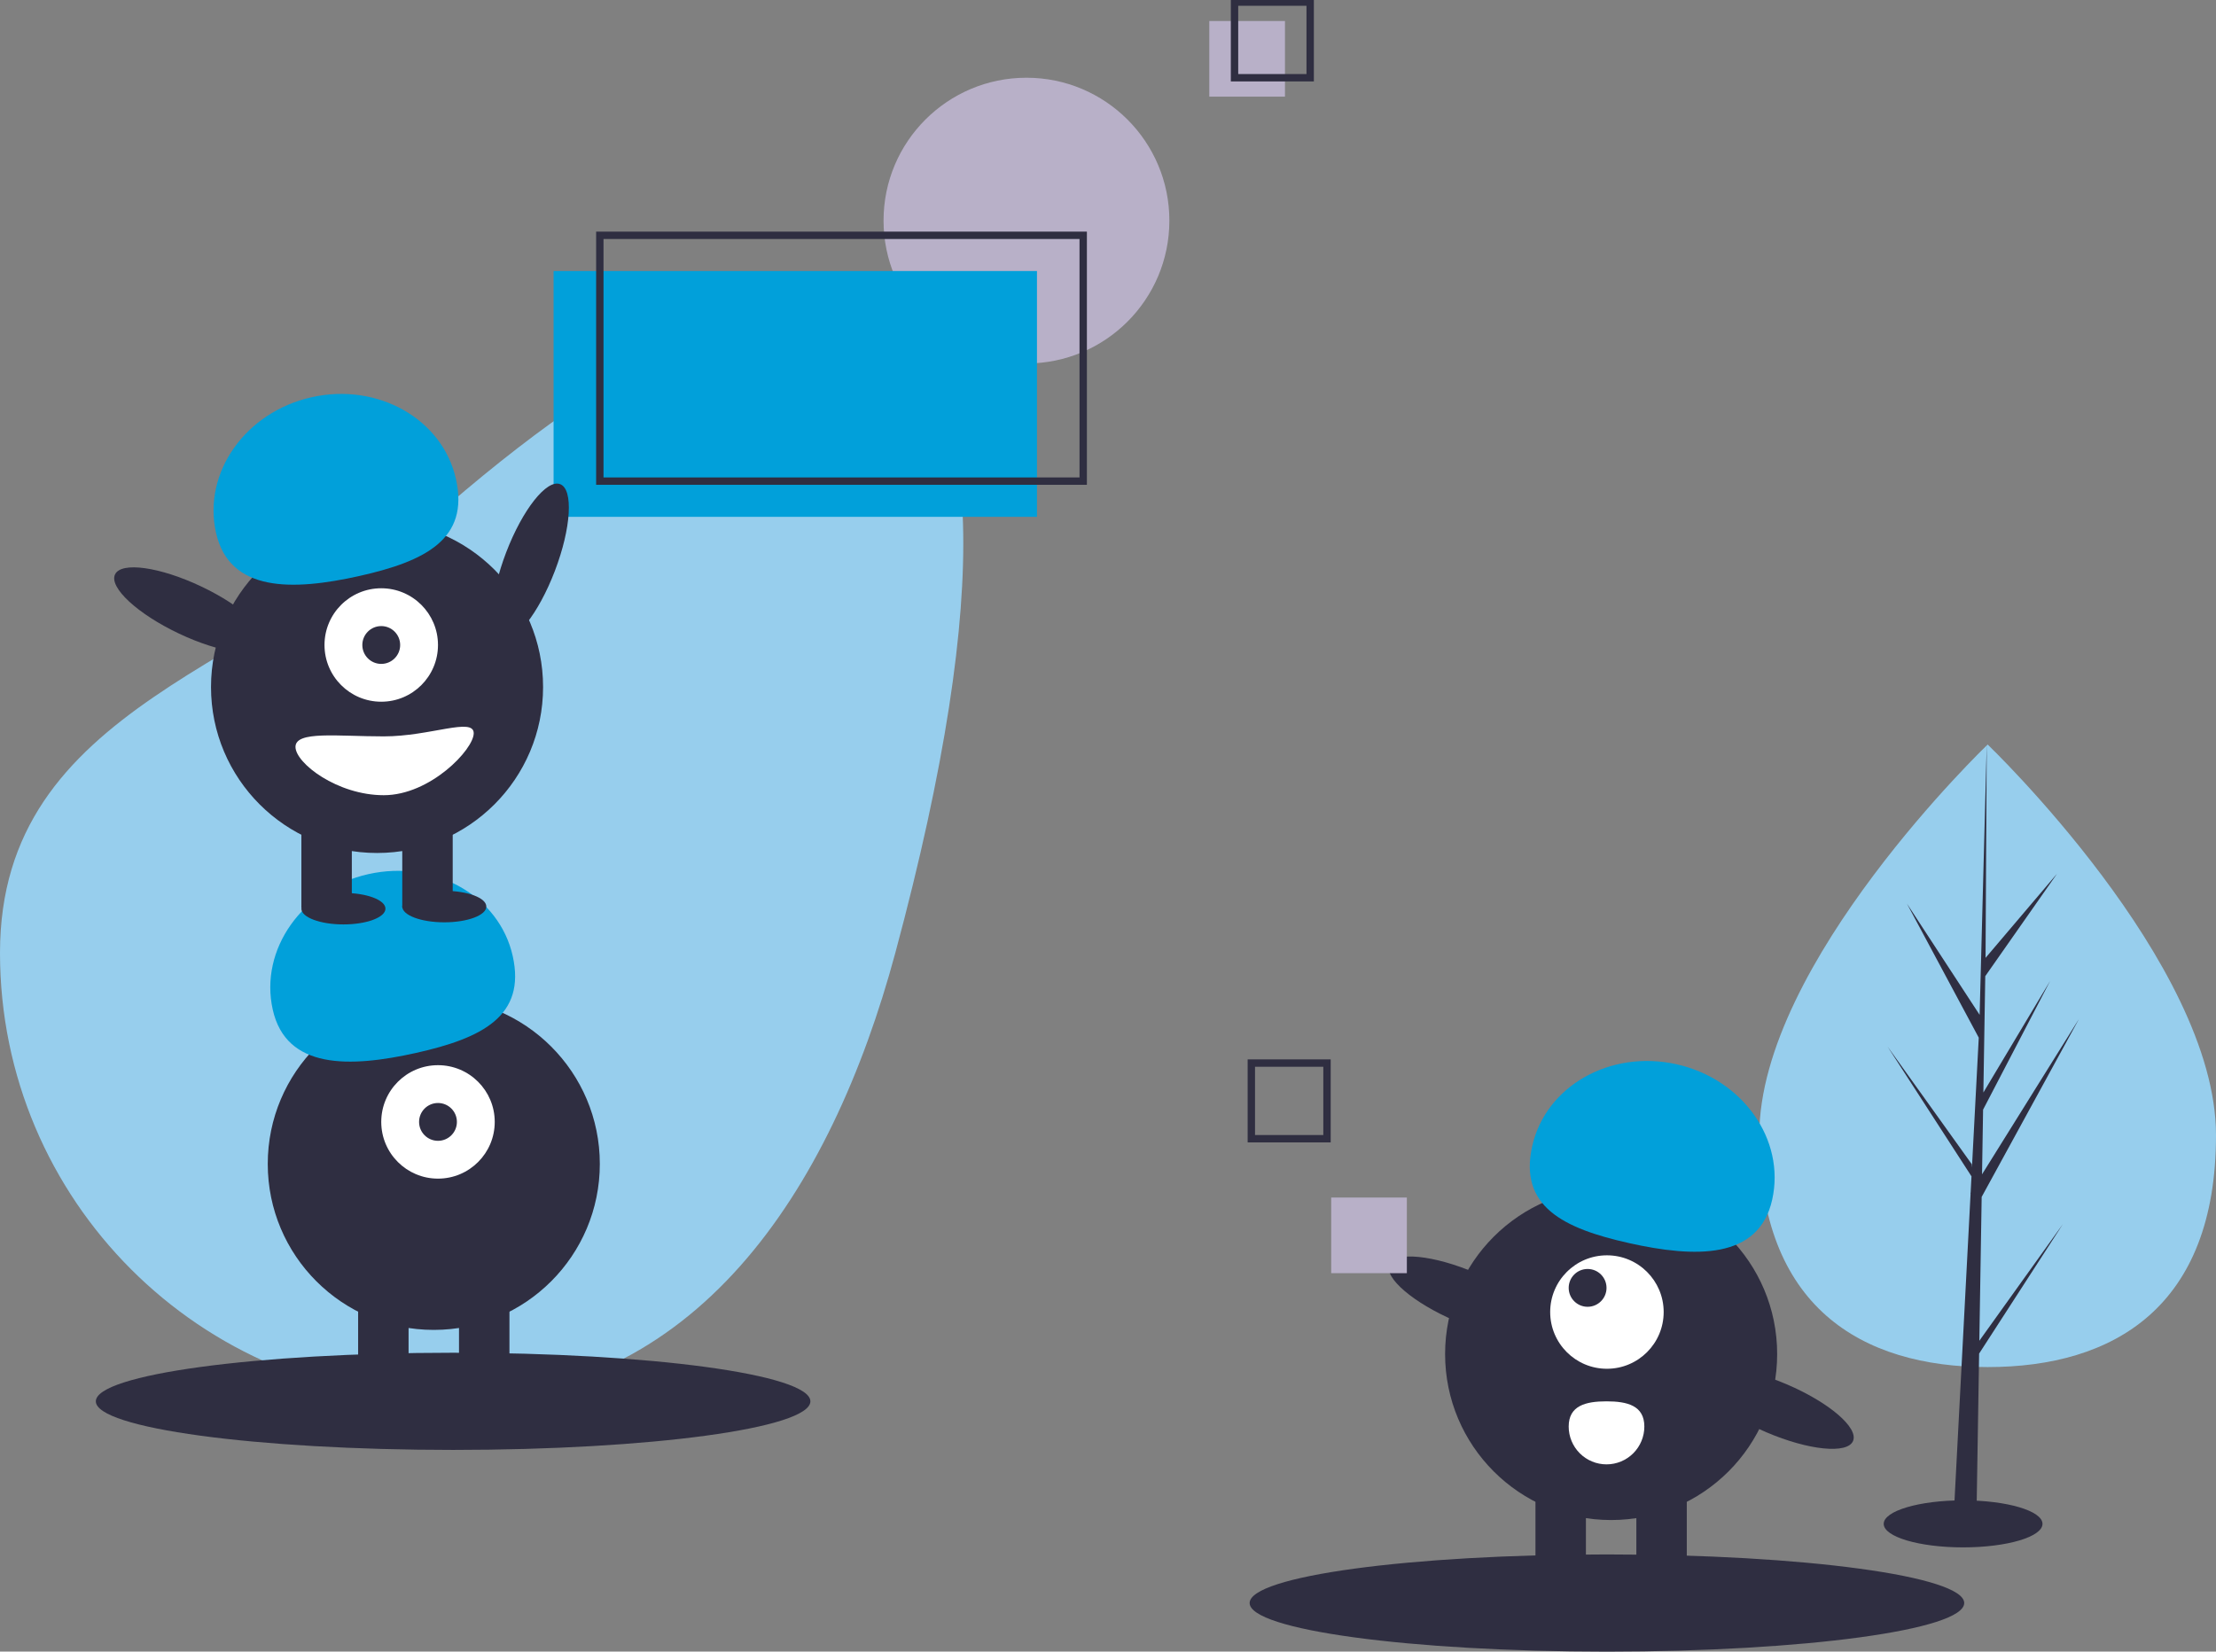 <svg width="601" height="448" viewBox="0 0 601 448" fill="none" xmlns="http://www.w3.org/2000/svg">
    <rect x="0" y="0" width="601" height="448" fill="#808080" stroke="none"/>
    <g clip-path="url(#clip0)">
        <path d="M242.816 258.478C225.378 323.21 188.46 379.863 121.408 379.863C54.356 379.863 0 325.517 0 258.478C0 191.439 70.673 180.924 121.408 137.093C224.436 48.085 296.972 57.454 242.816 258.478Z" fill="#97CEED"/>
        <path d="M278.385 98.59C299.791 98.59 317.144 81.24 317.144 59.838C317.144 38.436 299.791 21.086 278.385 21.086C256.979 21.086 239.626 38.436 239.626 59.838C239.626 81.24 256.979 98.59 278.385 98.59Z" fill="#B8B0C8"/>
        <path d="M348.494 5.699H327.974V26.215H348.494V5.699Z" fill="#B8B0C8"/>
        <path d="M122.889 393.291C176.404 393.291 219.787 387.39 219.787 380.111C219.787 372.832 176.404 366.932 122.889 366.932C69.373 366.932 25.99 372.832 25.99 380.111C25.99 387.39 69.373 393.291 122.889 393.291Z" fill="#2F2E41"/>
        <path d="M281.235 73.515H150.137V140.191H281.235V73.515Z" fill="#01A0DA"/>
        <path d="M117.647 360.736C142.516 360.736 162.677 340.579 162.677 315.715C162.677 290.851 142.516 270.694 117.647 270.694C92.778 270.694 72.618 290.851 72.618 315.715C72.618 340.579 92.778 360.736 117.647 360.736Z" fill="#2F2E41"/>
        <path d="M110.808 351.048H97.128V375.553H110.808V351.048Z" fill="#2F2E41"/>
        <path d="M138.167 351.048H124.487V375.553H138.167V351.048Z" fill="#2F2E41"/>
        <path d="M108.528 380.111C114.824 380.111 119.927 378.198 119.927 375.837C119.927 373.477 114.824 371.563 108.528 371.563C102.232 371.563 97.128 373.477 97.128 375.837C97.128 378.198 102.232 380.111 108.528 380.111Z" fill="#2F2E41"/>
        <path d="M135.887 379.542C142.183 379.542 147.287 377.628 147.287 375.268C147.287 372.907 142.183 370.993 135.887 370.993C129.591 370.993 124.487 372.907 124.487 375.268C124.487 377.628 129.591 379.542 135.887 379.542Z" fill="#2F2E41"/>
        <path d="M118.787 319.704C127.287 319.704 134.177 312.815 134.177 304.317C134.177 295.819 127.287 288.93 118.787 288.93C110.288 288.93 103.398 295.819 103.398 304.317C103.398 312.815 110.288 319.704 118.787 319.704Z" fill="white"/>
        <path d="M118.787 309.446C121.621 309.446 123.917 307.15 123.917 304.317C123.917 301.485 121.621 299.188 118.787 299.188C115.954 299.188 113.658 301.485 113.658 304.317C113.658 307.15 115.954 309.446 118.787 309.446Z" fill="#2F2E41"/>
        <path d="M73.968 273.847C70.332 257.567 81.954 241.116 99.927 237.104C117.9 233.091 135.418 243.036 139.054 259.316C142.69 275.597 130.778 281.601 112.805 285.613C94.832 289.626 77.603 290.127 73.968 273.847Z" fill="#01A0DA"/>
        <path d="M102.258 231.372C127.127 231.372 147.287 211.216 147.287 186.352C147.287 161.487 127.127 141.331 102.258 141.331C77.389 141.331 57.228 161.487 57.228 186.352C57.228 211.216 77.389 231.372 102.258 231.372Z" fill="#2F2E41"/>
        <path d="M95.418 221.684H81.738V246.189H95.418V221.684Z" fill="#2F2E41"/>
        <path d="M122.777 221.684H109.098V246.189H122.777V221.684Z" fill="#2F2E41"/>
        <path d="M93.138 250.748C99.434 250.748 104.538 248.835 104.538 246.474C104.538 244.114 99.434 242.2 93.138 242.2C86.842 242.2 81.738 244.114 81.738 246.474C81.738 248.835 86.842 250.748 93.138 250.748Z" fill="#2F2E41"/>
        <path d="M120.497 250.178C126.793 250.178 131.897 248.265 131.897 245.904C131.897 243.544 126.793 241.63 120.497 241.63C114.201 241.63 109.098 243.544 109.098 245.904C109.098 248.265 114.201 250.178 120.497 250.178Z" fill="#2F2E41"/>
        <path d="M103.398 190.341C111.897 190.341 118.787 183.452 118.787 174.954C118.787 166.456 111.897 159.567 103.398 159.567C94.898 159.567 88.008 166.456 88.008 174.954C88.008 183.452 94.898 190.341 103.398 190.341Z" fill="white"/>
        <path d="M103.398 180.083C106.231 180.083 108.528 177.787 108.528 174.954C108.528 172.121 106.231 169.825 103.398 169.825C100.565 169.825 98.268 172.121 98.268 174.954C98.268 177.787 100.565 180.083 103.398 180.083Z" fill="#2F2E41"/>
        <path d="M58.578 144.484C54.942 128.203 66.564 111.753 84.537 107.741C102.511 103.728 120.028 113.673 123.664 129.953C127.3 146.233 115.388 152.238 97.415 156.25C79.442 160.263 62.214 160.764 58.578 144.484Z" fill="#01A0DA"/>
        <path d="M150.48 154.877C154.92 143.265 155.563 132.721 151.917 131.328C148.27 129.934 141.716 138.219 137.276 149.831C132.837 161.444 132.194 171.988 135.84 173.381C139.486 174.775 146.041 166.49 150.48 154.877Z" fill="#2F2E41"/>
        <path d="M71.882 175.108C73.555 171.582 65.803 164.404 54.569 159.077C43.334 153.749 32.87 152.289 31.197 155.815C29.524 159.342 37.276 166.519 48.511 171.847C59.746 177.174 70.21 178.634 71.882 175.108Z" fill="#2F2E41"/>
        <path d="M80.139 202.593C80.139 206.999 91.487 215.7 104.079 215.7C116.671 215.7 128.477 203.295 128.477 198.889C128.477 194.482 116.671 199.744 104.079 199.744C91.487 199.744 80.139 198.187 80.139 202.593Z" fill="white"/>
        <path d="M293.775 63.827H162.677V130.503H293.775V63.827Z" stroke="#2F2E41" stroke-width="2" stroke-miterlimit="10"/>
        <path d="M355.334 0.57H334.814V21.086H355.334V0.57Z" stroke="#2F2E41" stroke-width="2" stroke-miterlimit="10"/>
        <path d="M601 307.906C601 354.538 573.273 370.82 539.069 370.82C504.866 370.82 477.139 354.538 477.139 307.906C477.139 261.274 539.069 201.95 539.069 201.95C539.069 201.95 601 261.274 601 307.906Z" fill="#97CEED"/>
        <path d="M536.813 363.687L537.448 324.66L563.844 276.378L537.547 318.538L537.832 300.99L556.024 266.058L537.908 296.346V296.346L538.421 264.785L557.901 236.975L538.501 259.822L538.821 201.95L536.808 278.562L536.973 275.401L517.167 245.091L536.656 281.468L534.81 316.717L534.756 315.781L511.922 283.884L534.686 319.086L534.455 323.494L534.414 323.56L534.433 323.922L529.751 413.35H536.007L536.757 367.159L559.465 332.043L536.813 363.687Z" fill="#2F2E41"/>
        <path d="M532.411 419.727C544.304 419.727 553.945 416.871 553.945 413.348C553.945 409.825 544.304 406.969 532.411 406.969C520.519 406.969 510.878 409.825 510.878 413.348C510.878 416.871 520.519 419.727 532.411 419.727Z" fill="#2F2E41"/>
        <path d="M435.814 448C489.33 448 532.713 442.099 532.713 434.82C532.713 427.541 489.33 421.64 435.814 421.64C382.298 421.64 338.915 427.541 338.915 434.82C338.915 442.099 382.298 448 435.814 448Z" fill="#2F2E41"/>
        <path d="M436.954 412.31C461.823 412.31 481.983 392.154 481.983 367.289C481.983 342.425 461.823 322.269 436.954 322.269C412.085 322.269 391.925 342.425 391.925 367.289C391.925 392.154 412.085 412.31 436.954 412.31Z" fill="#2F2E41"/>
        <path d="M443.794 427.127H457.474V402.622H443.794V427.127Z" fill="#2F2E41"/>
        <path d="M416.434 427.127H430.114V402.622H416.434V427.127Z" fill="#2F2E41"/>
        <path d="M422.562 433.393C428.014 430.246 431.477 426.037 430.297 423.993C429.116 421.948 423.739 422.843 418.287 425.99C412.834 429.137 409.371 433.346 410.552 435.39C411.732 437.435 417.109 436.54 422.562 433.393Z" fill="#2F2E41"/>
        <path d="M449.351 433.393C454.804 430.245 458.267 426.037 457.086 423.992C455.906 421.948 450.529 422.842 445.076 425.99C439.624 429.137 436.161 433.346 437.341 435.39C438.522 437.434 443.899 436.54 449.351 433.393Z" fill="#2F2E41"/>
        <path d="M435.814 371.278C444.313 371.278 451.204 364.389 451.204 355.891C451.204 347.394 444.313 340.505 435.814 340.505C427.314 340.505 420.424 347.394 420.424 355.891C420.424 364.389 427.314 371.278 435.814 371.278Z" fill="white"/>
        <path d="M430.573 354.467C433.406 354.467 435.703 352.171 435.703 349.338C435.703 346.505 433.406 344.209 430.573 344.209C427.739 344.209 425.443 346.505 425.443 349.338C425.443 352.171 427.739 354.467 430.573 354.467Z" fill="#2F2E41"/>
        <path d="M480.634 325.421C484.27 309.141 472.647 292.691 454.674 288.678C436.701 284.666 419.184 294.611 415.548 310.891C411.912 327.171 423.823 333.175 441.796 337.188C459.769 341.2 476.998 341.701 480.634 325.421Z" fill="#01A0DA"/>
        <path d="M418.2 360.671C419.736 357.083 411.715 350.208 400.283 345.317C388.852 340.425 378.339 339.368 376.803 342.956C375.267 346.544 383.289 353.418 394.721 358.31C406.152 363.202 416.664 364.259 418.2 360.671Z" fill="#2F2E41"/>
        <path d="M502.559 390.874C504.095 387.286 496.073 380.412 484.642 375.52C473.21 370.629 462.698 369.572 461.162 373.16C459.626 376.748 467.648 383.622 479.08 388.514C490.511 393.405 501.023 394.462 502.559 390.874Z" fill="#2F2E41"/>
        <path d="M381.553 324.833H361.034V345.349H381.553V324.833Z" fill="#B8B0C8"/>
        <path d="M359.894 288.36H339.374V308.876H359.894V288.36Z" stroke="#2F2E41" stroke-width="2" stroke-miterlimit="10"/>
        <path d="M445.962 386.95C445.962 389.671 444.881 392.28 442.957 394.204C441.033 396.127 438.424 397.208 435.703 397.208C432.981 397.208 430.372 396.127 428.448 394.204C426.524 392.28 425.443 389.671 425.443 386.95C425.443 381.285 430.036 380.112 435.703 380.112C441.369 380.112 445.962 381.285 445.962 386.95Z" fill="white"/>
    </g>
    <defs>
        <clipPath id="clip0">
            <rect width="601" height="448" fill="white"/>
        </clipPath>
    </defs>
</svg>
